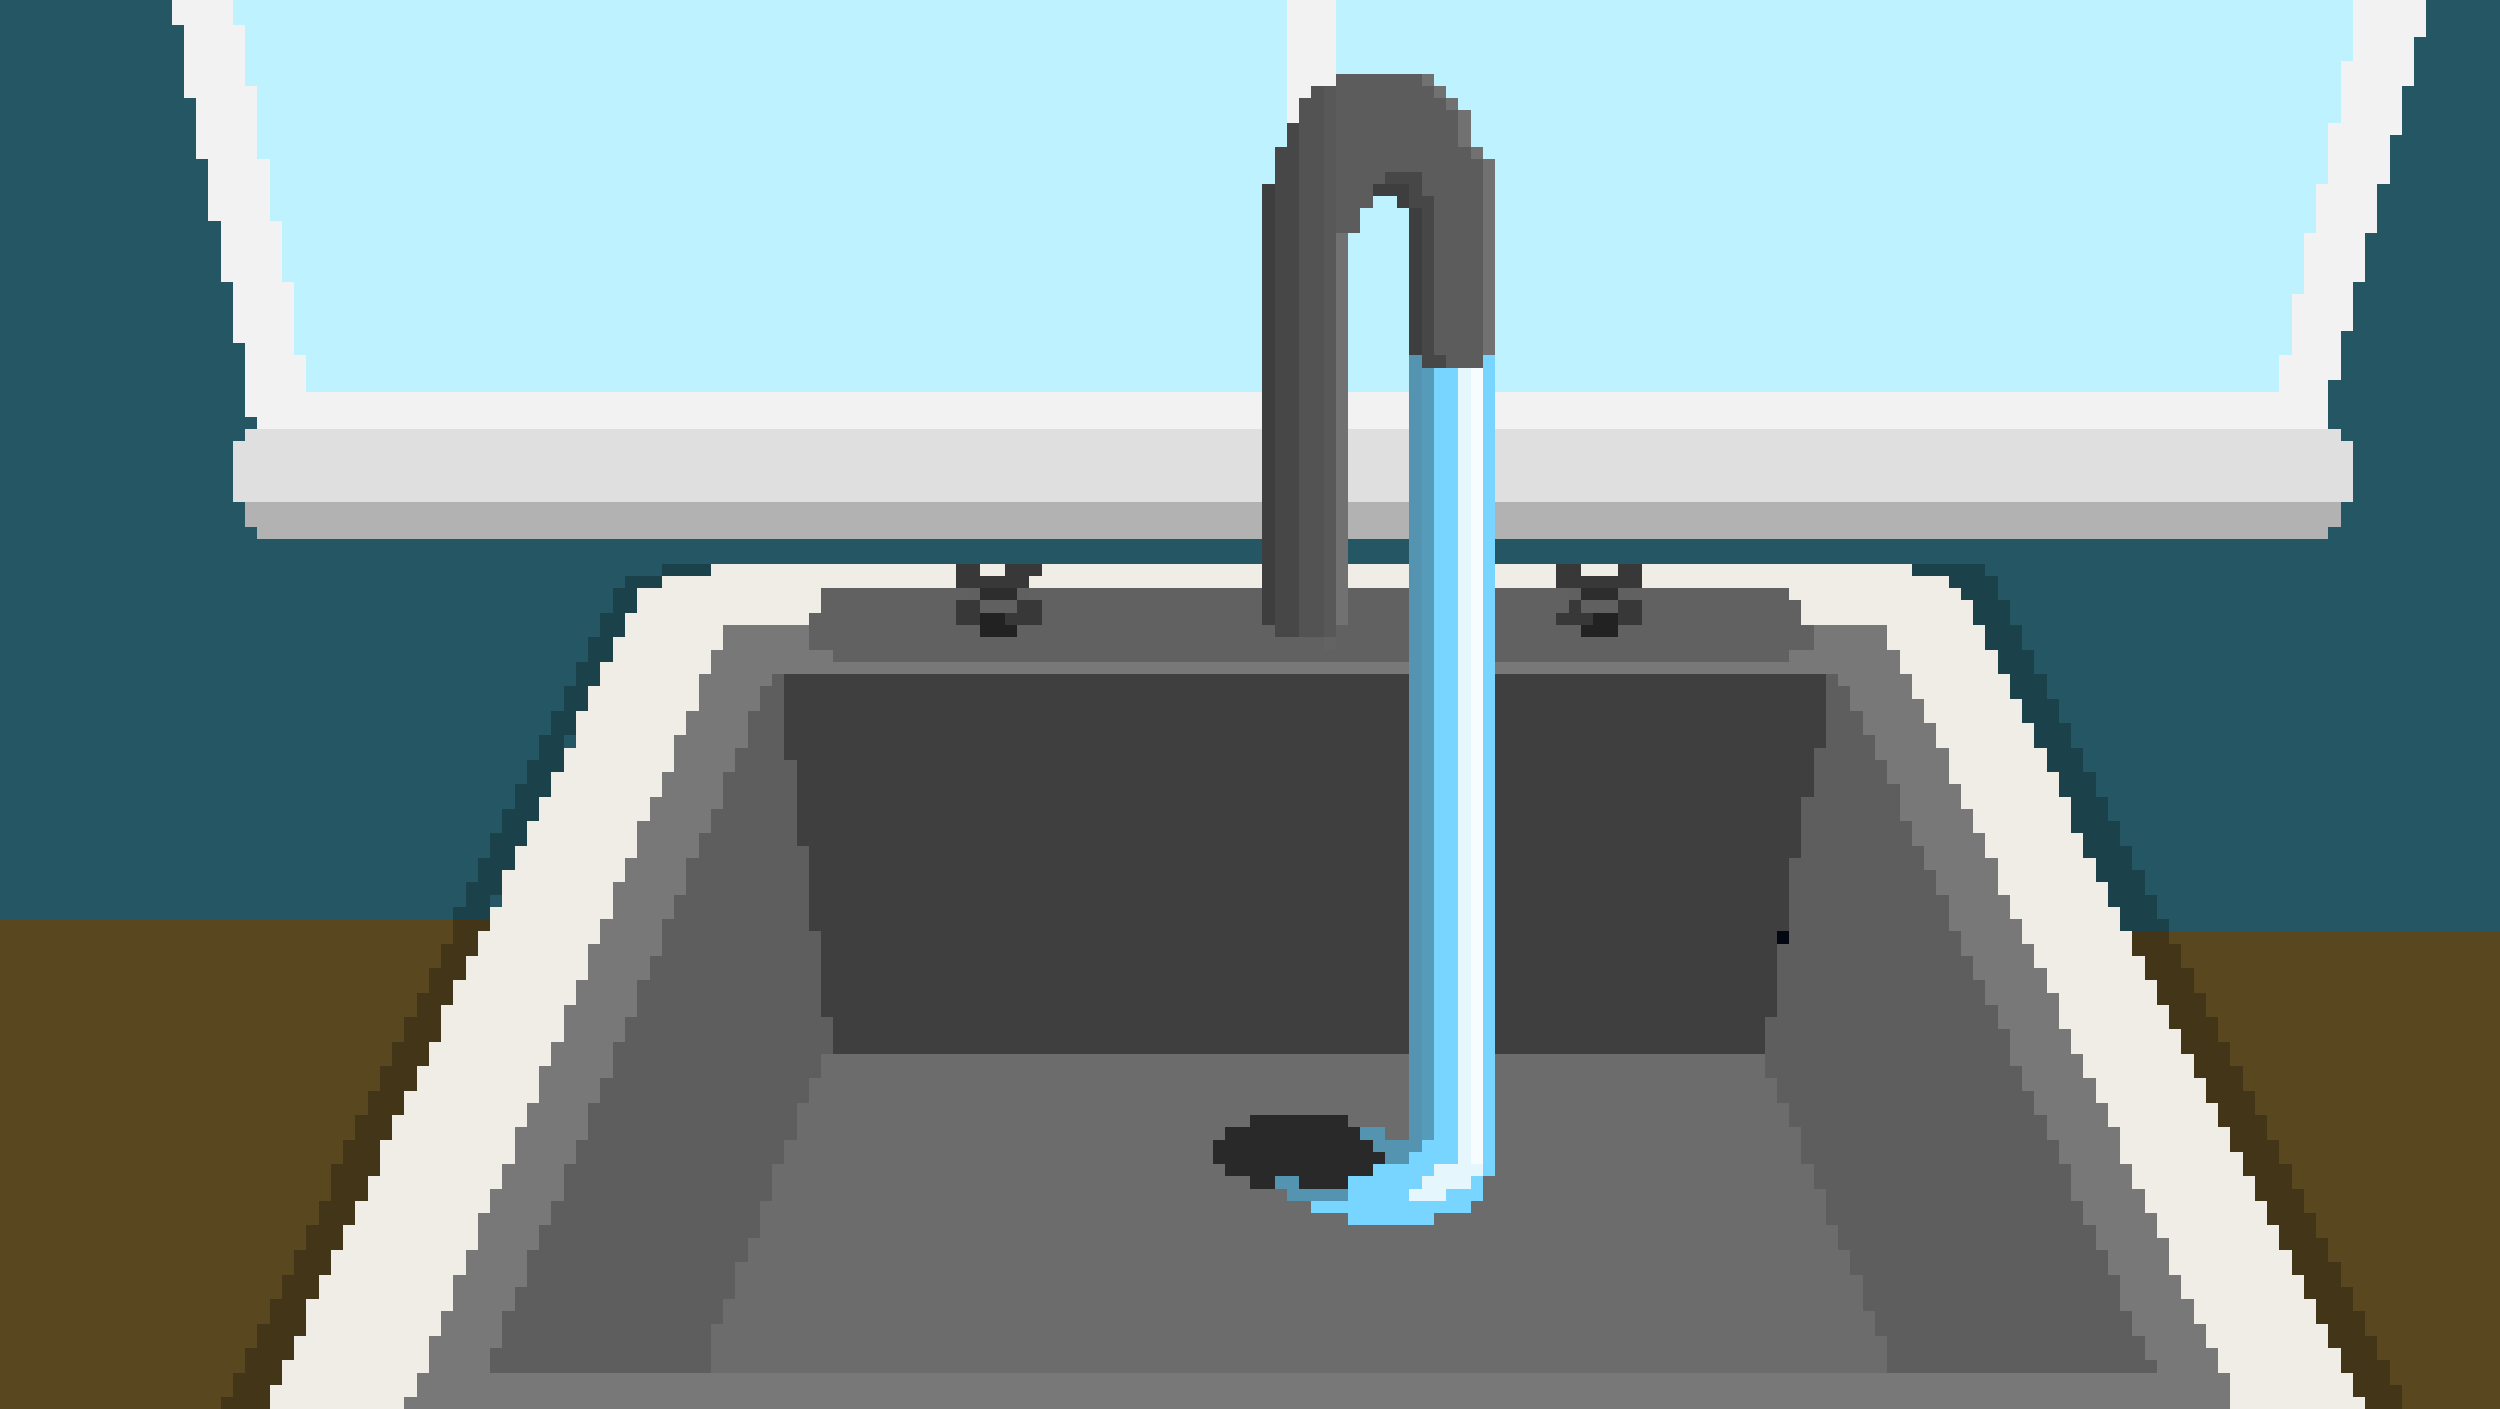 <svg xmlns="http://www.w3.org/2000/svg" viewBox="0 -0.5 204 115" shape-rendering="crispEdges">
<rect x="0" y="-0.5" width="204" height="115" fill="#808080" stroke="none"/>
<path stroke="#255663" d="M0 0h14M198 0h6M0 1h14M198 1h6M0 2h15M198 2h6M0 3h15M197 3h7M0 4h15M197 4h7M0 5h15M197 5h7M0 6h15M197 6h7M0 7h15M196 7h8M0 8h16M196 8h8M0 9h16M196 9h8M0 10h16M196 10h8M0 11h16M195 11h9M0 12h16M195 12h9M0 13h17M195 13h9M0 14h17M195 14h9M0 15h17M194 15h10M0 16h17M194 16h10M0 17h17M194 17h10M0 18h18M194 18h10M0 19h18M193 19h11M0 20h18M193 20h11M0 21h18M193 21h11M0 22h18M193 22h11M0 23h19M192 23h12M0 24h19M192 24h12M0 25h19M192 25h12M0 26h19M192 26h12M0 27h19M191 27h13M0 28h20M191 28h13M0 29h20M191 29h13M0 30h20M191 30h13M0 31h20M190 31h14M0 32h20M190 32h14M0 33h20M190 33h14M0 34h21M190 34h14M0 35h20M191 35h13M0 36h19M192 36h12M0 37h19M192 37h12M0 38h19M192 38h12M0 39h19M192 39h12M0 40h19M192 40h12M0 41h20M191 41h13M0 42h20M191 42h13M0 43h21M190 43h14M0 44h103M110 44h5M122 44h82M0 45h103M110 45h5M122 45h82M0 46h54M162 46h42M0 47h51M163 47h41M0 48h50M163 48h41M0 49h50M164 49h40M0 50h49M164 50h40M0 51h49M165 51h39M0 52h48M165 52h39M0 53h48M166 53h38M0 54h47M166 54h38M0 55h47M167 55h37M0 56h46M167 56h37M0 57h46M168 57h36M0 58h45M168 58h36M0 59h45M169 59h35M0 60h44M46 60h1M169 60h35M0 61h44M170 61h34M0 62h43M170 62h34M0 63h43M171 63h33M0 64h42M171 64h33M0 65h42M172 65h32M0 66h41M172 66h32M0 67h41M173 67h31M0 68h40M173 68h31M0 69h40M174 69h30M0 70h39M174 70h30M0 71h39M175 71h29M0 72h38M175 72h29M0 73h38M40 73h1M176 73h28M0 74h37M176 74h28M177 75h27" />
<path stroke="#f2f2f2" d="M14 0h5M105 0h4M192 0h6M14 1h5M105 1h4M192 1h6M15 2h5M105 2h4M192 2h6M15 3h5M105 3h4M192 3h5M15 4h5M105 4h4M192 4h5M15 5h5M105 5h4M191 5h6M15 6h5M105 6h4M191 6h6M15 7h6M105 7h2M191 7h5M16 8h5M105 8h1M191 8h5M16 9h5M105 9h1M191 9h5M16 10h5M190 10h6M16 11h5M190 11h5M16 12h5M190 12h5M17 13h5M190 13h5M17 14h5M190 14h5M17 15h5M189 15h5M17 16h5M189 16h5M17 17h5M189 17h5M18 18h5M189 18h5M18 19h5M188 19h5M18 20h5M188 20h5M18 21h5M188 21h5M18 22h5M188 22h5M19 23h5M188 23h4M19 24h5M187 24h5M19 25h5M187 25h5M19 26h5M187 26h5M19 27h5M187 27h4M20 28h4M187 28h4M20 29h5M186 29h5M20 30h5M186 30h5M20 31h5M186 31h4M20 32h83M110 32h5M122 32h68M20 33h83M110 33h5M122 33h68M21 34h82M110 34h5M122 34h68" />
<path stroke="#bff2ff" d="M19 0h86M109 0h83M19 1h86M109 1h83M20 2h85M109 2h83M20 3h85M109 3h83M20 4h85M109 4h83M20 5h85M109 5h82M20 6h85M117 6h74M21 7h84M118 7h73M21 8h84M119 8h72M21 9h84M120 9h71M21 10h84M120 10h70M21 11h84M120 11h70M21 12h83M121 12h69M22 13h82M122 13h68M22 14h82M122 14h68M22 15h81M122 15h67M22 16h81M112 16h2M122 16h67M22 17h81M111 17h4M122 17h67M23 18h80M111 18h4M122 18h67M23 19h80M110 19h5M122 19h66M23 20h80M110 20h5M122 20h66M23 21h80M110 21h5M122 21h66M23 22h80M110 22h5M122 22h66M24 23h79M110 23h5M122 23h66M24 24h79M110 24h5M122 24h65M24 25h79M110 25h5M122 25h65M24 26h79M110 26h5M122 26h65M24 27h79M110 27h5M122 27h65M24 28h79M110 28h5M122 28h65M25 29h78M110 29h5M122 29h64M25 30h78M110 30h5M122 30h64M25 31h78M110 31h5M122 31h64" />
<path stroke="#5c5c5c" d="M109 6h7M109 7h8M109 8h9M109 9h10M109 10h10M109 11h10M109 12h11M109 13h12M109 14h4M116 14h5M109 15h3M116 15h5M109 16h3M117 16h4M109 17h2M117 17h4M109 18h2M117 18h4M117 19h4M117 20h4M117 21h4M117 22h4M117 23h4M117 24h4M117 25h4M117 26h4M117 27h4M117 28h4M118 29h3" />
<path stroke="#727171" d="M116 6h1M117 7h1M118 8h1M119 9h1M119 10h1M119 11h1M120 12h1M121 13h1M121 14h1M121 15h1M121 16h1M121 17h1M121 18h1M109 19h1M121 19h1M109 20h1M121 20h1M109 21h1M121 21h1M109 22h1M121 22h1M109 23h1M121 23h1M109 24h1M121 24h1M109 25h1M121 25h1M109 26h1M121 26h1M109 27h1M121 27h1M109 28h1M121 28h1M109 29h1M109 30h1M109 31h1M109 32h1M109 33h1M109 34h1M109 35h1M109 36h1M109 37h1M109 38h1M109 39h1M109 40h1M109 41h1M109 42h1M109 43h1M109 44h1M109 45h1M109 46h1M109 47h1M109 48h1M109 49h1M109 50h1" />
<path stroke="#545353" d="M107 7h1M106 8h2M106 9h2M106 10h2M106 11h2M106 12h2M106 13h2M106 14h2M106 15h2M106 16h2M106 17h2M106 18h2M106 19h2M106 20h2M106 21h2M106 22h2M106 23h2M106 24h2M106 25h2M106 26h2M106 27h2M106 28h2M106 29h2M106 30h2M106 31h2M106 32h2M106 33h2M106 34h2M106 35h2M106 36h2M106 37h2M106 38h2M106 39h2M106 40h2M106 41h2M106 42h2M106 43h2M106 44h2M106 45h2M106 46h2M106 47h2M106 48h2M106 49h2M106 50h2M106 51h2" />
<path stroke="#585858" d="M108 7h1M108 8h1M108 9h1M108 10h1M108 11h1M108 12h1M108 13h1M108 14h1M108 15h1M108 16h1M108 17h1M108 18h1M108 19h1M108 20h1M108 21h1M108 22h1M108 23h1M108 24h1M108 25h1M108 26h1M108 27h1M108 28h1M108 29h1M108 30h1M108 31h1M108 32h1M108 33h1M108 34h1M108 35h1M108 36h1M108 37h1M108 38h1M108 39h1M108 40h1M108 41h1M108 42h1M108 43h1M108 44h1M108 45h1M108 46h1M108 47h1M108 48h1M108 49h1M108 50h1M108 51h1" />
<path stroke="#474747" d="M105 10h1M105 11h1M104 12h2M104 13h2M104 14h2M113 14h3M104 15h2M115 15h1M104 16h2M115 16h2M104 17h2M116 17h1M104 18h2M116 18h1M104 19h2M116 19h1M104 20h2M116 20h1M104 21h2M116 21h1M104 22h2M116 22h1M104 23h2M116 23h1M104 24h2M116 24h1M104 25h2M116 25h1M104 26h2M116 26h1M104 27h2M116 27h1M104 28h2M116 28h1M104 29h2M116 29h2M104 30h2M104 31h2M104 32h2M104 33h2M104 34h2M104 35h2M104 36h2M104 37h2M104 38h2M104 39h2M104 40h2M104 41h2M104 42h2M104 43h2M104 44h2M104 45h2M104 46h2M104 47h2M104 48h2M104 49h2M104 50h2M104 51h2" />
<path stroke="#3e3e3e" d="M103 15h1M112 15h3M103 16h1M114 16h1M103 17h1M115 17h1M103 18h1M115 18h1M103 19h1M115 19h1M103 20h1M115 20h1M103 21h1M115 21h1M103 22h1M115 22h1M103 23h1M115 23h1M103 24h1M115 24h1M103 25h1M115 25h1M103 26h1M115 26h1M103 27h1M115 27h1M103 28h1M115 28h1M103 29h1M103 30h1M103 31h1M103 32h1M103 33h1M103 34h1M103 35h1M103 36h1M103 37h1M103 38h1M103 39h1M103 40h1M103 41h1M103 42h1M103 43h1M103 44h1M103 45h1M103 46h1M103 47h1M103 48h1M103 49h1M103 50h1" />
<path stroke="#5494b0" d="M115 29h1M115 30h1M115 31h1M115 32h1M115 33h1M115 34h1M115 35h1M115 36h1M115 37h1M115 38h1M115 39h1M115 40h1M115 41h1M115 42h1M115 43h1M115 44h1M115 45h1M115 46h1M115 47h1M115 48h1M115 49h1M115 50h1M115 51h1M115 52h1M115 53h1M115 54h1M115 55h1M115 56h1M115 57h1M115 58h1M115 59h1M115 60h1M115 61h1M115 62h1M115 63h1M115 64h1M115 65h1M115 66h1M115 67h1M115 68h1M115 69h1M115 70h1M115 71h1M115 72h1M115 73h1M115 74h1M115 75h1M115 76h1M115 77h1M115 78h1M115 79h1M115 80h1M115 81h1M115 82h1M115 83h1M115 84h1M115 85h1M115 86h1M115 87h1M115 88h1M115 89h1M115 90h1M115 91h1M111 92h2M115 92h1M112 93h4M113 94h2M104 96h2M105 97h5" />
<path stroke="#78d5ff" d="M121 29h1M117 30h2M121 30h1M117 31h2M121 31h1M117 32h2M121 32h1M117 33h2M121 33h1M117 34h2M121 34h1M117 35h2M121 35h1M117 36h2M121 36h1M117 37h2M121 37h1M117 38h2M121 38h1M117 39h2M121 39h1M117 40h2M121 40h1M117 41h2M121 41h1M117 42h2M121 42h1M117 43h2M121 43h1M117 44h2M121 44h1M117 45h2M121 45h1M117 46h2M121 46h1M117 47h2M121 47h1M117 48h2M121 48h1M117 49h2M121 49h1M117 50h2M121 50h1M117 51h2M121 51h1M117 52h2M121 52h1M117 53h2M121 53h1M117 54h2M121 54h1M117 55h2M121 55h1M117 56h2M121 56h1M117 57h2M121 57h1M117 58h2M121 58h1M117 59h2M121 59h1M117 60h2M121 60h1M117 61h2M121 61h1M117 62h2M121 62h1M117 63h2M121 63h1M117 64h2M121 64h1M117 65h2M121 65h1M117 66h2M121 66h1M117 67h2M121 67h1M117 68h2M121 68h1M117 69h2M121 69h1M117 70h2M121 70h1M117 71h2M121 71h1M117 72h2M121 72h1M117 73h2M121 73h1M117 74h2M121 74h1M117 75h2M121 75h1M117 76h2M121 76h1M117 77h2M121 77h1M117 78h2M121 78h1M117 79h2M121 79h1M117 80h2M121 80h1M117 81h2M121 81h1M117 82h2M121 82h1M117 83h2M121 83h1M117 84h2M121 84h1M117 85h2M121 85h1M117 86h2M121 86h1M117 87h2M121 87h1M117 88h2M121 88h1M117 89h2M121 89h1M117 90h2M121 90h1M117 91h2M121 91h1M117 92h2M121 92h1M116 93h3M121 93h1M115 94h4M121 94h1M112 95h5M121 95h1M110 96h6M120 96h1M110 97h5M118 97h3M107 98h13M110 99h7" />
<path stroke="#579bba" d="M116 30h1M116 31h1M116 32h1M116 33h1M116 34h1M116 35h1M116 36h1M116 37h1M116 38h1M116 39h1M116 40h1M116 41h1M116 42h1M116 43h1M116 44h1M116 45h1M116 46h1M116 47h1M116 48h1M116 49h1M116 50h1M116 51h1M116 52h1M116 53h1M116 54h1M116 55h1M116 56h1M116 57h1M116 58h1M116 59h1M116 60h1M116 61h1M116 62h1M116 63h1M116 64h1M116 65h1M116 66h1M116 67h1M116 68h1M116 69h1M116 70h1M116 71h1M116 72h1M116 73h1M116 74h1M116 75h1M116 76h1M116 77h1M116 78h1M116 79h1M116 80h1M116 81h1M116 82h1M116 83h1M116 84h1M116 85h1M116 86h1M116 87h1M116 88h1M116 89h1M116 90h1M116 91h1M116 92h1" />
<path stroke="#e5f6fd" d="M119 30h1M119 31h1M119 32h1M119 33h1M119 34h1M119 35h1M119 36h1M119 37h1M119 38h1M119 39h1M119 40h1M119 41h1M119 42h1M119 43h1M119 44h1M119 45h1M119 46h1M119 47h1M119 48h1M119 49h1M119 50h1M119 51h1M119 52h1M119 53h1M119 54h1M119 55h1M119 56h1M119 57h1M119 58h1M119 59h1M119 60h1M119 61h1M119 62h1M119 63h1M119 64h1M119 65h1M119 66h1M119 67h1M119 68h1M119 69h1M119 70h1M119 71h1M119 72h1M119 73h1M119 74h1M119 75h1M119 76h1M119 77h1M119 78h1M119 79h1M119 80h1M119 81h1M119 82h1M119 83h1M119 84h1M119 85h1M119 86h1M119 87h1M119 88h1M119 89h1M119 90h1M119 91h1M119 92h1M119 93h1M119 94h1M117 95h4M116 96h4M115 97h3" />
<path stroke="#f6fcff" d="M120 30h1M120 31h1M120 32h1M120 33h1M120 34h1M120 35h1M120 36h1M120 37h1M120 38h1M120 39h1M120 40h1M120 41h1M120 42h1M120 43h1M120 44h1M120 45h1M120 46h1M120 47h1M120 48h1M120 49h1M120 50h1M120 51h1M120 52h1M120 53h1M120 54h1M120 55h1M120 56h1M120 57h1M120 58h1M120 59h1M120 60h1M120 61h1M120 62h1M120 63h1M120 64h1M120 65h1M120 66h1M120 67h1M120 68h1M120 69h1M120 70h1M120 71h1M120 72h1M120 73h1M120 74h1M120 75h1M120 76h1M120 77h1M120 78h1M120 79h1M120 80h1M120 81h1M120 82h1M120 83h1M120 84h1M120 85h1M120 86h1M120 87h1M120 88h1M120 89h1M120 90h1M120 91h1M120 92h1M120 93h1M120 94h1" />
<path stroke="#dfdfdf" d="M20 35h83M110 35h5M122 35h69M19 36h84M110 36h5M122 36h70M19 37h84M110 37h5M122 37h70M19 38h84M110 38h5M122 38h70M19 39h84M110 39h5M122 39h70M19 40h84M110 40h5M122 40h70" />
<path stroke="#b2b2b2" d="M20 41h83M110 41h5M122 41h69M20 42h83M110 42h5M122 42h69M21 43h82M110 43h5M122 43h68" />
<path stroke="#1b414b" d="M54 46h4M156 46h6M51 47h3M159 47h4M50 48h2M160 48h3M50 49h2M161 49h3M49 50h2M161 50h3M49 51h2M162 51h3M48 52h2M162 52h3M48 53h2M163 53h3M47 54h2M163 54h3M47 55h2M164 55h3M46 56h2M164 56h3M46 57h2M165 57h3M45 58h2M165 58h3M45 59h2M166 59h3M44 60h2M166 60h3M44 61h2M167 61h3M43 62h3M167 62h3M43 63h2M168 63h3M42 64h3M168 64h3M42 65h2M169 65h3M41 66h3M169 66h3M41 67h2M169 67h4M40 68h3M170 68h3M40 69h2M170 69h4M39 70h3M171 70h3M39 71h2M171 71h4M38 72h3M172 72h3M38 73h2M172 73h4M37 74h3M173 74h3M173 75h4" />
<path stroke="#f0ede7" d="M58 46h20M80 46h2M85 46h18M110 46h5M122 46h5M129 46h3M134 46h22M54 47h24M84 47h19M110 47h5M122 47h5M134 47h25M52 48h15M146 48h14M52 49h15M147 49h14M51 50h15M147 50h14M51 51h8M154 51h8M50 52h9M154 52h8M50 53h8M155 53h8M49 54h9M155 54h8M49 55h8M156 55h8M48 56h9M156 56h8M48 57h9M157 57h8M47 58h9M157 58h8M47 59h9M158 59h8M47 60h8M158 60h8M46 61h9M159 61h8M46 62h9M159 62h8M45 63h9M159 63h9M45 64h9M160 64h8M44 65h9M160 65h9M44 66h9M161 66h8M43 67h9M161 67h8M43 68h9M162 68h8M42 69h10M162 69h8M42 70h9M163 70h8M41 71h10M163 71h8M41 72h9M163 72h9M41 73h9M164 73h8M40 74h10M164 74h9M40 75h9M165 75h8M39 76h10M165 76h9M39 77h9M166 77h8M38 78h10M166 78h9M38 79h10M167 79h8M37 80h10M167 80h9M37 81h10M168 81h8M36 82h10M168 82h9M36 83h10M168 83h9M36 84h10M169 84h9M35 85h10M169 85h9M35 86h10M170 86h9M34 87h10M170 87h9M34 88h10M171 88h9M33 89h11M171 89h9M33 90h10M172 90h9M32 91h11M172 91h9M32 92h10M173 92h9M31 93h11M173 93h9M31 94h11M173 94h10M31 95h10M174 95h9M30 96h11M174 96h10M30 97h10M175 97h9M29 98h11M175 98h10M29 99h10M176 99h9M28 100h11M176 100h10M28 101h11M177 101h9M27 102h11M177 102h10M27 103h11M177 103h10M26 104h11M178 104h10M26 105h11M178 105h10M25 106h12M179 106h10M25 107h11M179 107h10M25 108h11M180 108h10M24 109h11M180 109h10M24 110h11M181 110h10M23 111h12M181 111h10M23 112h11M182 112h10M22 113h12M182 113h10M22 114h11M182 114h11" />
<path stroke="#383838" d="M78 46h2M82 46h3M127 46h2M132 46h2M78 47h6M127 47h7M78 49h2M83 49h2M128 49h1M132 49h2M78 50h2M82 50h3M127 50h3M132 50h2" />
<path stroke="#616161" d="M67 48h12M84 48h19M110 48h5M122 48h6M133 48h13M67 49h11M85 49h18M110 49h5M122 49h6M134 49h13M66 50h12M85 50h18M110 50h5M122 50h5M134 50h13M66 51h14M83 51h21M109 51h6M122 51h7M132 51h16M66 52h42M109 52h6M122 52h26M68 53h47M122 53h24" />
<path stroke="#606060" d="M79 48h1M83 48h1M128 48h1M132 48h1M80 49h3M129 49h3" />
<path stroke="#2d2d2d" d="M80 48h3M129 48h3" />
<path stroke="#222222" d="M80 50h2M130 50h2M80 51h3M129 51h3" />
<path stroke="#787878" d="M59 51h7M148 51h6M59 52h7M148 52h6M58 53h10M146 53h9M58 54h57M122 54h33M57 55h6M150 55h6M57 56h5M151 56h5M57 57h5M151 57h6M56 58h5M152 58h5M56 59h5M152 59h6M55 60h6M153 60h5M55 61h5M153 61h6M55 62h5M154 62h5M54 63h5M154 63h5M54 64h5M155 64h5M53 65h6M155 65h5M53 66h5M155 66h6M52 67h6M156 67h5M52 68h5M156 68h6M52 69h5M157 69h5M51 70h5M157 70h6M51 71h5M158 71h5M50 72h6M158 72h5M50 73h5M159 73h5M50 74h5M159 74h5M49 75h5M159 75h6M49 76h5M160 76h5M48 77h6M160 77h6M48 78h5M161 78h5M48 79h5M161 79h6M47 80h5M162 80h5M47 81h5M162 81h6M46 82h6M163 82h5M46 83h5M163 83h5M46 84h5M164 84h5M45 85h5M164 85h5M45 86h5M164 86h6M44 87h6M165 87h5M44 88h5M165 88h6M44 89h5M166 89h5M43 90h5M166 90h6M43 91h5M167 91h5M42 92h6M167 92h6M42 93h5M168 93h5M42 94h5M168 94h5M41 95h5M169 95h5M41 96h5M169 96h5M40 97h6M169 97h6M40 98h5M170 98h5M39 99h6M170 99h6M39 100h5M171 100h5M39 101h5M171 101h6M38 102h5M172 102h5M38 103h5M172 103h5M37 104h6M173 104h5M37 105h5M173 105h5M37 106h5M173 106h6M36 107h5M174 107h5M36 108h5M174 108h6M35 109h6M175 109h5M35 110h5M175 110h6M35 111h5M176 111h5M34 112h148M34 113h148M33 114h149" />
<path stroke="#636363" d="M108 52h1" />
<path stroke="#5e5e5e" d="M63 55h1M149 55h1M62 56h2M149 56h2M62 57h2M149 57h2M61 58h3M149 58h3M61 59h3M149 59h3M61 60h3M149 60h4M60 61h4M148 61h5M60 62h5M148 62h6M59 63h6M148 63h6M59 64h6M148 64h7M59 65h6M147 65h8M58 66h7M147 66h8M58 67h7M147 67h9M57 68h8M147 68h9M57 69h9M147 69h10M56 70h10M146 70h11M56 71h10M146 71h12M56 72h10M146 72h12M55 73h11M146 73h13M55 74h11M146 74h13M54 75h12M146 75h13M54 76h13M146 76h14M54 77h13M145 77h15M53 78h14M145 78h16M53 79h14M145 79h16M52 80h15M145 80h17M52 81h15M145 81h17M52 82h15M145 82h18M51 83h17M144 83h19M51 84h17M144 84h20M50 85h18M144 85h20M50 86h17M144 86h20M50 87h17M144 87h21M49 88h17M145 88h20M49 89h17M145 89h21M48 90h17M146 90h20M48 91h17M146 91h21M48 92h17M147 92h20M47 93h17M147 93h21M47 94h17M147 94h21M46 95h17M148 95h21M46 96h17M148 96h21M46 97h17M149 97h20M45 98h17M149 98h21M45 99h17M149 99h21M44 100h18M150 100h21M44 101h17M150 101h21M43 102h18M151 102h21M43 103h17M151 103h21M43 104h17M152 104h21M42 105h18M152 105h21M42 106h17M152 106h21M41 107h18M153 107h21M41 108h17M153 108h21M41 109h17M154 109h21M40 110h18M154 110h21M40 111h18M154 111h22" />
<path stroke="#403f3f" d="M64 55h51M122 55h27M64 56h51M122 56h27M64 57h51M122 57h27M64 58h51M122 58h27M64 59h51M122 59h27M64 60h51M122 60h27M64 61h51M122 61h26M65 62h50M122 62h26M65 63h50M122 63h26M65 64h50M122 64h26M65 65h50M122 65h25M65 66h50M122 66h25M65 67h50M122 67h25M65 68h50M122 68h25M66 69h49M122 69h25M66 70h49M122 70h24M66 71h49M122 71h24M66 72h49M122 72h24M66 73h49M122 73h24M66 74h49M122 74h24M66 75h49M122 75h24M67 76h48M122 76h23M67 77h48M122 77h23M67 78h48M122 78h23M67 79h48M122 79h23M67 80h48M122 80h23M67 81h48M122 81h23M67 82h48M122 82h23M68 83h47M122 83h22M68 84h47M122 84h22M68 85h47M122 85h22" />
<path stroke="#58471f" d="M0 75h37M0 76h37M177 76h27M0 77h36M178 77h26M0 78h36M178 78h26M0 79h35M179 79h25M0 80h35M179 80h25M0 81h34M180 81h24M0 82h34M180 82h24M0 83h33M181 83h23M0 84h33M181 84h23M0 85h32M182 85h22M0 86h32M182 86h22M0 87h31M183 87h21M0 88h31M183 88h21M0 89h30M184 89h20M0 90h30M184 90h20M0 91h29M185 91h19M0 92h29M185 92h19M0 93h28M186 93h18M0 94h28M186 94h18M0 95h27M187 95h17M0 96h27M187 96h17M0 97h27M188 97h16M0 98h26M188 98h16M0 99h26M189 99h15M0 100h25M189 100h15M0 101h25M190 101h14M0 102h24M190 102h14M0 103h24M191 103h13M0 104h23M191 104h13M0 105h23M192 105h12M0 106h22M192 106h12M0 107h22M193 107h11M0 108h21M193 108h11M0 109h21M194 109h10M0 110h20M194 110h10M0 111h20M195 111h9M0 112h19M195 112h9M0 113h19M196 113h8M0 114h18M196 114h8" />
<path stroke="#423518" d="M37 75h3M37 76h2M174 76h3M36 77h3M174 77h4M36 78h2M175 78h3M35 79h3M175 79h4M35 80h2M176 80h3M34 81h3M176 81h4M34 82h2M177 82h3M33 83h3M177 83h4M33 84h3M178 84h3M32 85h3M178 85h4M32 86h3M179 86h3M31 87h3M179 87h4M31 88h3M180 88h3M30 89h3M180 89h4M30 90h3M181 90h3M29 91h3M181 91h4M29 92h3M182 92h3M28 93h3M182 93h4M28 94h3M183 94h3M27 95h4M183 95h4M27 96h3M184 96h3M27 97h3M184 97h4M26 98h3M185 98h3M26 99h3M185 99h4M25 100h3M186 100h3M25 101h3M186 101h4M24 102h3M187 102h3M24 103h3M187 103h4M23 104h3M188 104h3M23 105h3M188 105h4M22 106h3M189 106h3M22 107h3M189 107h4M21 108h4M190 108h3M21 109h3M190 109h4M20 110h4M191 110h3M20 111h3M191 111h4M19 112h4M192 112h3M19 113h3M192 113h4M18 114h4M193 114h3" />
<path stroke="#030712" d="M145 76h1" />
<path stroke="#6d6c6c" d="M67 86h48M122 86h22M67 87h48M122 87h22M66 88h49M122 88h23M66 89h49M122 89h23M65 90h50M122 90h24M65 91h37M110 91h5M122 91h24M65 92h35M113 92h2M122 92h25M64 93h35M122 93h25M64 94h35M122 94h25M63 95h37M122 95h26M63 96h39M121 96h27M63 97h42M121 97h28M62 98h45M120 98h29M62 99h48M117 99h32M62 100h88M61 101h89M61 102h90M60 103h91M60 104h92M60 105h92M59 106h93M59 107h94M58 108h95M58 109h96M58 110h96M58 111h96" />
<path stroke="#292929" d="M102 91h8M100 92h11M99 93h13M99 94h14M100 95h12M102 96h2M106 96h4" />
</svg>